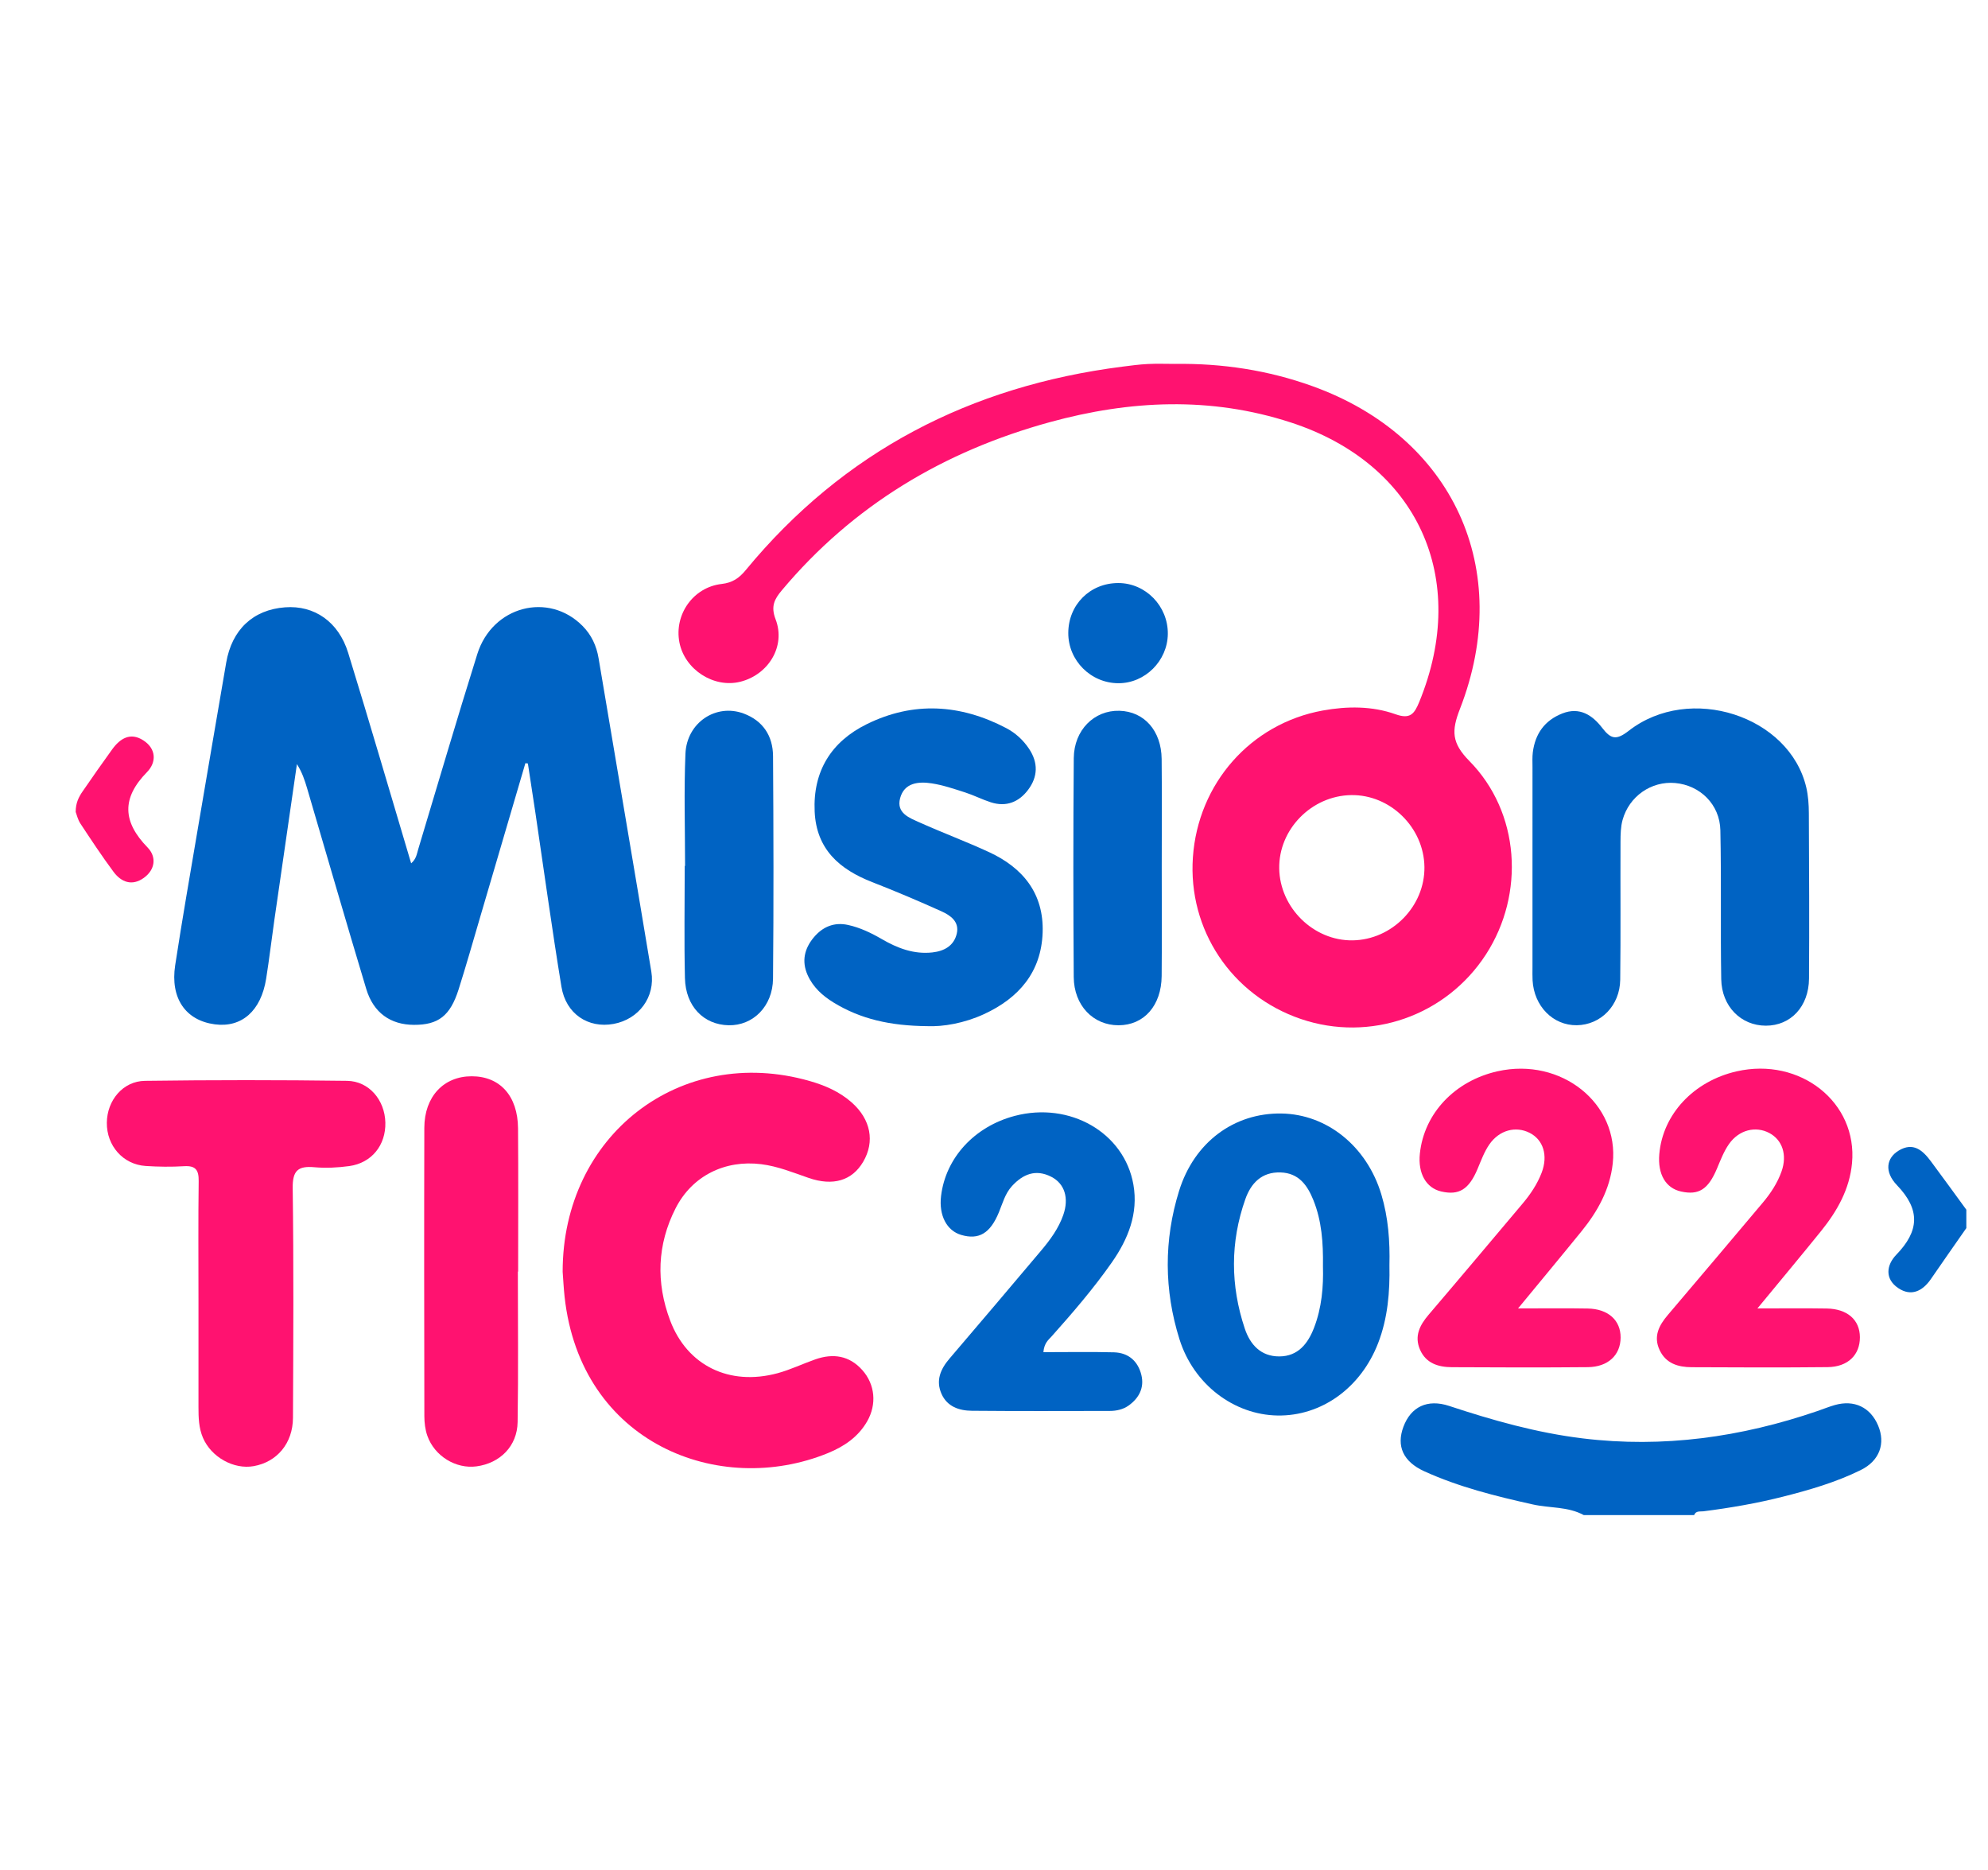 <?xml version="1.0" encoding="UTF-8" standalone="no"?>
<svg
   xmlns:dc="http://purl.org/dc/elements/1.1/"
   xmlns:cc="http://creativecommons.org/ns#"
   xmlns:rdf="http://www.w3.org/1999/02/22-rdf-syntax-ns#"
   xmlns:svg="http://www.w3.org/2000/svg"
   xmlns="http://www.w3.org/2000/svg"
   xmlns:sodipodi="http://sodipodi.sourceforge.net/DTD/sodipodi-0.dtd"
   xmlns:inkscape="http://www.inkscape.org/namespaces/inkscape"
   width="42.262mm"
   height="39.741mm"
   viewBox="0 0 42.262 39.741"
   version="1.1"
   id="svg14794"
   inkscape:version="1.0 (4035a4fb49, 2020-05-01)"
   sodipodi:docname="mision.svg">
  <defs
     id="defs14788">
    <clipPath
       clipPathUnits="userSpaceOnUse"
       id="clipPath3047">
      <path
         d="M 0,290.285 H 334.772 V 0 H 0 Z"
         id="path3045" />
    </clipPath>
    <clipPath
       clipPathUnits="userSpaceOnUse"
       id="clipPath52">
      <path
         d="M 0,192.221 H 315.739 V 0 H 0 Z"
         id="path50" />
    </clipPath>
  </defs>
  <sodipodi:namedview
     id="base"
     pagecolor="#ffffff"
     bordercolor="#666666"
     borderopacity="1.0"
     inkscape:pageopacity="0.0"
     inkscape:pageshadow="2"
     inkscape:zoom="0.98994949"
     inkscape:cx="269.43209"
     inkscape:cy="178.77749"
     inkscape:document-units="mm"
     inkscape:current-layer="layer1"
     inkscape:document-rotation="0"
     showgrid="false"
     fit-margin-top="0"
     fit-margin-left="0"
     fit-margin-right="0"
     fit-margin-bottom="0"
     inkscape:window-width="1920"
     inkscape:window-height="1017"
     inkscape:window-x="1358"
     inkscape:window-y="-8"
     inkscape:window-maximized="1" />
  <g
     inkscape:label="Capa 1"
     inkscape:groupmode="layer"
     id="layer1"
     transform="translate(-15.911,-95.79)">
    <g
       id="g348">
      <g
         id="g307">
        <g
           id="g267">
          <g
             id="g14910"
             transform="matrix(0.884,0,0,0.884,6.76,13.103)">
            <rect
               style="fill:none;fill-opacity:1;stroke:none;stroke-width:0.263"
               id="rect55043"
               width="42.262"
               height="39.741"
               x="15.911"
               y="95.79" />
            <g
               transform="matrix(0.144,0,0,-0.144,12.172,129.963)"
               clip-path="url(#clipPath52)"
               id="g48">
              <g
                 transform="translate(251.851,-3e-4)"
                 id="g54">
                <path
                   id="path56"
                   style="fill:#0063c3;fill-opacity:1;fill-rule:nonzero;stroke:none"
                   d="m 0,0 c -2.652,1.452 -5.677,1.146 -8.506,1.777 -6.191,1.379 -12.333,2.904 -18.121,5.535 -3.574,1.624 -4.68,4.237 -3.496,7.421 1.244,3.344 4.006,4.694 7.639,3.493 7.284,-2.409 14.623,-4.484 22.28,-5.418 13.467,-1.645 26.486,0.201 39.232,4.565 0.966,0.331 1.914,0.721 2.895,1 3.237,0.924 5.943,-0.37 7.231,-3.417 C 50.42,11.961 49.408,9.075 46.261,7.521 42.127,5.479 37.702,4.199 33.241,3.069 28.878,1.965 24.452,1.201 19.99,0.634 19.421,0.562 18.724,0.764 18.429,0 Z" />
              </g>
              <g
                 transform="translate(315.739,47.916)"
                 id="g58">
                <path
                   id="path60"
                   style="fill:#0063c3;fill-opacity:1;fill-rule:nonzero;stroke:none"
                   d="m 0,0 c -1.97,-2.829 -3.955,-5.648 -5.906,-8.491 -1.414,-2.061 -3.322,-2.972 -5.471,-1.523 -2.265,1.528 -1.985,3.843 -0.312,5.573 3.804,3.932 4.068,7.473 0.111,11.597 -2.183,2.275 -1.742,4.555 0.27,5.777 2.445,1.484 4.03,0.045 5.399,-1.796 C -3.919,8.464 -1.968,5.762 0,3.072 Z" />
              </g>
              <g
                 transform="translate(75.1,125.536)"
                 id="g62">
                <path
                   id="path64"
                   style="fill:#0063c3;fill-opacity:1;fill-rule:nonzero;stroke:none"
                   d="m 0,0 c -2.521,-8.58 -5.04,-17.161 -7.566,-25.739 -1.183,-4.019 -2.323,-8.051 -3.59,-12.042 -1.401,-4.411 -3.39,-5.922 -7.459,-5.905 -3.899,0.016 -6.756,1.999 -7.959,5.987 -3.363,11.149 -6.591,22.341 -9.88,33.513 -0.398,1.354 -0.844,2.694 -1.701,4.027 -1.261,-8.702 -2.527,-17.404 -3.779,-26.108 -0.466,-3.238 -0.843,-6.49 -1.359,-9.719 -0.861,-5.382 -4.083,-8.204 -8.573,-7.613 -4.874,0.642 -7.463,4.352 -6.617,9.872 1.16,7.577 2.483,15.129 3.762,22.687 1.57,9.271 3.166,18.539 4.753,27.808 0.947,5.527 4.484,8.854 9.834,9.257 4.873,0.369 8.936,-2.391 10.543,-7.61 3.576,-11.616 6.98,-23.285 10.513,-35.132 0.853,0.715 0.949,1.575 1.189,2.375 3.271,10.859 6.463,21.742 9.859,32.562 2.514,8.009 11.897,10.436 17.579,4.695 1.49,-1.505 2.327,-3.311 2.678,-5.399 2.929,-17.44 5.913,-34.87 8.806,-52.314 0.705,-4.247 -2.096,-7.962 -6.305,-8.731 -4.236,-0.776 -7.96,1.664 -8.704,6.197 -1.589,9.684 -2.918,19.409 -4.36,29.117 C 1.259,-5.491 0.833,-2.771 0.417,-0.05 0.278,-0.033 0.139,-0.017 0,0" />
              </g>
              <g
                 transform="translate(225.241,108.212)"
                 id="g66">
                <path
                   id="path68"
                   style="fill:#ff1270;fill-opacity:1;fill-rule:nonzero;stroke:none"
                   d="m 0,0 c -0.088,6.594 -5.712,12.104 -12.245,11.996 -6.606,-0.107 -12.103,-5.713 -12.005,-12.242 0.099,-6.569 5.739,-12.1 12.251,-12.01 C -5.411,-12.166 0.088,-6.549 0,0 m -41.598,83.988 c 7.841,0.108 15.497,-1.054 22.881,-3.711 C 4.785,71.825 15.005,49.699 5.93,26.384 4.512,22.741 4.52,20.721 7.499,17.697 15.961,9.11 16.817,-4.491 10.279,-14.598 3.624,-24.884 -9.084,-29.316 -20.639,-25.382 c -11.557,3.936 -18.87,14.891 -18.027,27.005 0.857,12.301 9.637,22.311 21.694,24.496 4.053,0.735 8.232,0.77 12.148,-0.626 2.437,-0.868 3.136,0.046 3.959,2.055 8.469,20.661 -0.268,39.774 -21.47,46.669 -13.383,4.352 -26.831,3.718 -40.21,0.048 -17.715,-4.86 -32.866,-13.891 -44.768,-28.076 -1.237,-1.474 -1.88,-2.666 -1.04,-4.854 1.72,-4.482 -1.19,-9.224 -5.874,-10.408 -4.44,-1.123 -9.313,2.017 -10.193,6.569 -0.896,4.633 2.294,9.208 7.052,9.751 1.812,0.207 2.916,0.968 4.024,2.312 16.349,19.829 37.546,30.728 62.869,33.966 1.42,0.182 2.845,0.373 4.272,0.446 1.532,0.077 3.07,0.017 4.605,0.017" />
              </g>
              <g
                 transform="translate(81.323,40.624)"
                 id="g70">
                <path
                   id="path72"
                   style="fill:#ff1270;fill-opacity:1;fill-rule:nonzero;stroke:none"
                   d="m 0,0 c -0.013,22.834 19.701,38 41.226,31.856 2.577,-0.736 5.007,-1.783 7.045,-3.585 3.19,-2.822 3.903,-6.542 1.912,-9.918 -1.853,-3.14 -5.028,-4.091 -9.096,-2.687 -2.604,0.898 -5.145,1.948 -7.927,2.295 -6.034,0.751 -11.523,-1.921 -14.295,-7.357 -3.094,-6.066 -3.296,-12.412 -0.916,-18.73 2.848,-7.562 9.902,-10.98 17.934,-8.813 2.159,0.583 4.202,1.577 6.321,2.317 2.967,1.036 5.668,0.637 7.834,-1.787 2.146,-2.401 2.444,-5.726 0.816,-8.563 -1.494,-2.605 -3.852,-4.201 -6.555,-5.304 C 26.166,-37.685 2.979,-28.675 0.321,-4.139 0.167,-2.715 0.098,-1.283 0,0" />
              </g>
              <g
                 transform="translate(243.286,108.012)"
                 id="g74">
                <path
                   id="path76"
                   style="fill:#0063c3;fill-opacity:1;fill-rule:nonzero;stroke:none"
                   d="m 0,0 c 0,5.629 -0.001,11.257 0.002,16.886 0,0.818 -0.049,1.645 0.053,2.453 0.394,3.089 1.966,5.317 4.913,6.483 2.916,1.153 5.051,-0.292 6.667,-2.394 1.476,-1.921 2.379,-2.098 4.444,-0.491 10.172,7.917 26.856,2.506 29.65,-9.481 0.321,-1.379 0.416,-2.837 0.423,-4.26 0.046,-9.21 0.088,-18.42 0.028,-27.63 -0.031,-4.682 -3.06,-7.872 -7.211,-7.867 -4.132,0.005 -7.369,3.201 -7.447,7.76 -0.141,8.286 0.033,16.579 -0.144,24.864 -0.092,4.317 -3.394,7.521 -7.556,7.891 C 19.861,14.566 16.136,12.011 15.043,8.039 14.725,6.882 14.705,5.617 14.7,4.401 c -0.032,-7.674 0.045,-15.35 -0.047,-23.024 -0.051,-4.323 -3.257,-7.55 -7.255,-7.603 -3.96,-0.052 -7.147,3.177 -7.382,7.499 C -0.023,-18.012 0,-17.294 0,-16.578 0,-11.052 0,-5.525 0,0" />
              </g>
              <g
                 transform="translate(20.505,36.132)"
                 id="g78">
                <path
                   id="path80"
                   style="fill:#ff1270;fill-opacity:1;fill-rule:nonzero;stroke:none"
                   d="m 0,0 c 0,6.547 -0.053,13.094 0.034,19.639 0.024,1.837 -0.505,2.594 -2.426,2.479 -2.139,-0.13 -4.3,-0.104 -6.439,0.038 -3.775,0.252 -6.514,3.384 -6.472,7.229 0.04,3.721 2.681,6.935 6.369,6.984 11.247,0.151 22.5,0.152 33.747,10e-4 3.684,-0.05 6.306,-3.225 6.396,-6.958 0.091,-3.783 -2.289,-6.762 -6.036,-7.275 -1.913,-0.262 -3.892,-0.363 -5.81,-0.192 -2.715,0.242 -3.666,-0.533 -3.627,-3.477 0.174,-12.783 0.107,-25.57 0.045,-38.355 -0.021,-4.266 -2.669,-7.379 -6.554,-8.072 -3.333,-0.595 -7.088,1.491 -8.48,4.736 -0.702,1.635 -0.748,3.376 -0.747,5.119 0.001,6.035 0,12.07 0,18.104" />
              </g>
              <g
                 transform="translate(142.236,81.632)"
                 id="g82">
                <path
                   id="path84"
                   style="fill:#0063c3;fill-opacity:1;fill-rule:nonzero;stroke:none"
                   d="m 0,0 c -6.241,0.057 -11.166,1.193 -15.646,3.93 -1.855,1.132 -3.444,2.556 -4.36,4.607 -1.04,2.331 -0.503,4.448 1.034,6.286 1.462,1.747 3.382,2.59 5.733,2.07 2.019,-0.447 3.846,-1.326 5.625,-2.358 2.603,-1.512 5.353,-2.571 8.449,-2.226 1.986,0.221 3.606,1.113 4.074,3.152 0.456,1.99 -1.061,3.036 -2.555,3.71 -3.813,1.721 -7.67,3.355 -11.567,4.875 -5.459,2.128 -9.323,5.474 -9.613,11.772 -0.312,6.782 2.793,11.692 8.71,14.607 7.778,3.83 15.624,3.34 23.262,-0.654 1.555,-0.812 2.852,-1.996 3.833,-3.468 1.538,-2.31 1.489,-4.659 -0.162,-6.849 -1.558,-2.065 -3.68,-2.899 -6.229,-2.079 -1.454,0.468 -2.829,1.178 -4.283,1.646 -1.84,0.591 -3.697,1.227 -5.597,1.517 -2.208,0.337 -4.575,0.109 -5.266,-2.483 -0.668,-2.507 1.587,-3.298 3.321,-4.076 3.819,-1.71 7.75,-3.173 11.546,-4.929 5.67,-2.622 9.151,-6.927 8.937,-13.406 C 19.026,9.01 15.245,4.668 9.428,1.995 6.136,0.482 2.606,-0.113 0,0" />
              </g>
              <g
                 transform="translate(208.294,41.555)"
                 id="g86">
                <path
                   id="path88"
                   style="fill:#0063c3;fill-opacity:1;fill-rule:nonzero;stroke:none"
                   d="m 0,0 c 0.056,3.906 -0.2,7.565 -1.601,11.038 -1.002,2.483 -2.441,4.517 -5.474,4.617 -3.169,0.107 -4.955,-1.822 -5.889,-4.467 -2.531,-7.163 -2.495,-14.417 -0.09,-21.606 0.9,-2.686 2.695,-4.666 5.787,-4.645 3.103,0.021 4.746,2.132 5.76,4.735 C -0.19,-6.951 0.099,-3.389 0,0 m 11.102,0.149 c 0.084,-4.425 -0.268,-8.789 -1.88,-12.971 -2.887,-7.49 -9.475,-12.235 -16.826,-12.106 -7.247,0.127 -13.977,5.16 -16.357,12.729 -2.578,8.199 -2.622,16.563 -0.065,24.776 2.54,8.159 9.209,13.025 17.068,12.916 C 0.672,25.389 7.333,20.005 9.748,11.99 10.912,8.125 11.2,4.158 11.102,0.149" />
              </g>
              <g
                 transform="translate(161.605,27.203)"
                 id="g90">
                <path
                   id="path92"
                   style="fill:#0063c3;fill-opacity:1;fill-rule:nonzero;stroke:none"
                   d="m 0,0 c 4.039,0 7.909,0.072 11.775,-0.027 2.433,-0.062 4.042,-1.487 4.596,-3.81 0.497,-2.09 -0.38,-3.81 -2.108,-5.057 -0.942,-0.679 -2.057,-0.918 -3.194,-0.919 -7.672,-0.013 -15.343,-0.043 -23.014,0.027 -2.121,0.019 -4.122,0.686 -5.069,2.828 -0.986,2.232 -0.163,4.134 1.347,5.896 5.121,5.982 10.205,11.995 15.284,18.01 1.521,1.802 2.918,3.703 3.706,5.956 0.984,2.815 0.236,5.231 -2.004,6.376 -2.602,1.332 -4.743,0.439 -6.574,-1.563 -1.135,-1.242 -1.551,-2.855 -2.171,-4.362 -1.447,-3.516 -3.341,-4.648 -6.297,-3.783 -2.423,0.71 -3.751,3.269 -3.365,6.49 0.763,6.377 5.567,11.607 12.298,13.382 C 4.413,41.872 13.515,36.658 15.035,27.968 15.879,23.139 14.143,18.865 11.448,15.007 8.401,10.646 4.925,6.612 1.384,2.641 0.861,2.055 0.146,1.566 0,0" />
              </g>
              <g
                 transform="translate(280.853,34.505)"
                 id="g94">
                <path
                   id="path96"
                   style="fill:#ff1270;fill-opacity:1;fill-rule:nonzero;stroke:none"
                   d="m 0,0 c 4.221,0 7.891,0.046 11.559,-0.014 3.465,-0.056 5.538,-1.897 5.553,-4.786 0.016,-2.961 -2.002,-4.967 -5.39,-5.003 -7.568,-0.081 -15.138,-0.049 -22.707,-0.013 -2.248,0.009 -4.296,0.61 -5.352,2.863 -1.069,2.281 -0.112,4.116 1.372,5.859 5.302,6.23 10.578,12.482 15.848,18.738 1.325,1.572 2.46,3.292 3.144,5.232 0.976,2.767 0.132,5.247 -2.032,6.403 -2.278,1.218 -5.079,0.55 -6.751,-1.842 -0.864,-1.235 -1.417,-2.703 -2.011,-4.108 -1.452,-3.441 -3.018,-4.467 -5.986,-3.812 -2.571,0.565 -3.924,2.888 -3.637,6.243 0.57,6.652 5.734,12.18 12.907,13.818 C 7.143,42.003 16.75,34.396 15.795,24.244 15.39,19.928 13.334,16.272 10.664,12.964 7.274,8.764 3.809,4.623 0,0" />
              </g>
              <g
                 transform="translate(240.879,34.505)"
                 id="g98">
                <path
                   id="path100"
                   style="fill:#ff1270;fill-opacity:1;fill-rule:nonzero;stroke:none"
                   d="m 0,0 c 4.272,0 7.954,0.052 11.633,-0.016 3.425,-0.061 5.514,-1.973 5.492,-4.861 -0.021,-2.915 -2.094,-4.897 -5.484,-4.93 -7.568,-0.071 -15.138,-0.047 -22.706,-0.006 -2.251,0.012 -4.311,0.642 -5.308,2.923 -0.993,2.275 -0.038,4.11 1.456,5.859 5.245,6.141 10.44,12.328 15.648,18.502 1.326,1.571 2.474,3.27 3.209,5.193 1.099,2.878 0.267,5.497 -2.011,6.651 -2.311,1.171 -5.064,0.475 -6.732,-1.942 -0.856,-1.24 -1.385,-2.718 -1.98,-4.122 -1.429,-3.378 -3.079,-4.415 -6.056,-3.725 -2.525,0.587 -3.902,3.023 -3.563,6.304 0.693,6.72 5.827,12.164 12.982,13.765 10.62,2.376 20.334,-5.38 19.228,-15.413 -0.474,-4.3 -2.501,-7.96 -5.183,-11.265 C 7.232,8.734 3.784,4.595 0,0" />
              </g>
              <g
                 transform="translate(73.843,40.654)"
                 id="g102">
                <path
                   id="path104"
                   style="fill:#ff1270;fill-opacity:1;fill-rule:nonzero;stroke:none"
                   d="m 0,0 c 0,-8.379 0.093,-16.758 -0.041,-25.134 -0.064,-4.006 -2.927,-6.855 -6.862,-7.385 -3.428,-0.46 -7.006,1.697 -8.209,5.096 -0.366,1.031 -0.501,2.194 -0.504,3.297 -0.03,16.042 -0.049,32.084 -0.005,48.126 0.015,5.215 3.223,8.608 7.904,8.61 4.72,0.003 7.705,-3.266 7.747,-8.701 C 0.092,15.939 0.046,7.97 0.046,0 Z" />
              </g>
              <g
                 transform="translate(101.766,108.384)"
                 id="g106">
                <path
                   id="path108"
                   style="fill:#0063c3;fill-opacity:1;fill-rule:nonzero;stroke:none"
                   d="m 0,0 c 0,6.243 -0.198,12.494 0.062,18.726 0.216,5.209 5.101,8.435 9.723,6.716 3.233,-1.203 4.885,-3.75 4.907,-7.107 0.08,-12.385 0.113,-24.772 -0.003,-37.155 -0.043,-4.628 -3.349,-7.863 -7.405,-7.784 -4.177,0.082 -7.197,3.162 -7.305,7.874 -0.145,6.24 -0.036,12.486 -0.036,18.73 z" />
              </g>
              <g
                 transform="translate(181.371,108.117)"
                 id="g110">
                <path
                   id="path112"
                   style="fill:#0063c3;fill-opacity:1;fill-rule:nonzero;stroke:none"
                   d="m 0,0 c 0,-6.039 0.041,-12.078 -0.013,-18.116 -0.044,-4.946 -2.955,-8.21 -7.193,-8.221 -4.227,-0.012 -7.459,3.297 -7.49,8.052 -0.082,12.18 -0.09,24.36 0.006,36.54 0.036,4.704 3.418,8.03 7.626,7.915 4.129,-0.114 7.002,-3.322 7.049,-8.054 C 0.045,12.078 0,6.039 0,0" />
              </g>
              <g
                 transform="translate(182.388,147.106)"
                 id="g114">
                <path
                   id="path116"
                   style="fill:#0063c3;fill-opacity:1;fill-rule:nonzero;stroke:none"
                   d="m 0,0 c -0.053,-4.484 -3.803,-8.225 -8.241,-8.219 -4.621,0.006 -8.398,3.786 -8.383,8.39 0.015,4.731 3.639,8.342 8.365,8.335 C -3.689,8.499 0.055,4.644 0,0" />
              </g>
              <g
                 transform="translate(-1e-4,117.397)"
                 id="g118">
                <path
                   id="path120"
                   style="fill:#ff1270;fill-opacity:1;fill-rule:nonzero;stroke:none"
                   d="m 0,0 c -0.002,1.541 0.533,2.528 1.172,3.453 1.62,2.347 3.249,4.69 4.924,6.998 1.332,1.837 3.058,2.897 5.217,1.487 2.176,-1.419 2.183,-3.669 0.601,-5.283 -4.278,-4.36 -4.081,-8.305 0.097,-12.595 1.506,-1.546 1.298,-3.683 -0.639,-5.074 -1.95,-1.4 -3.758,-0.73 -5.06,1.025 C 4.37,-7.373 2.571,-4.648 0.778,-1.927 0.345,-1.269 0.172,-0.439 0,0" />
              </g>
            </g>
          </g>
        </g>
      </g>
    </g>
  </g>
</svg>
